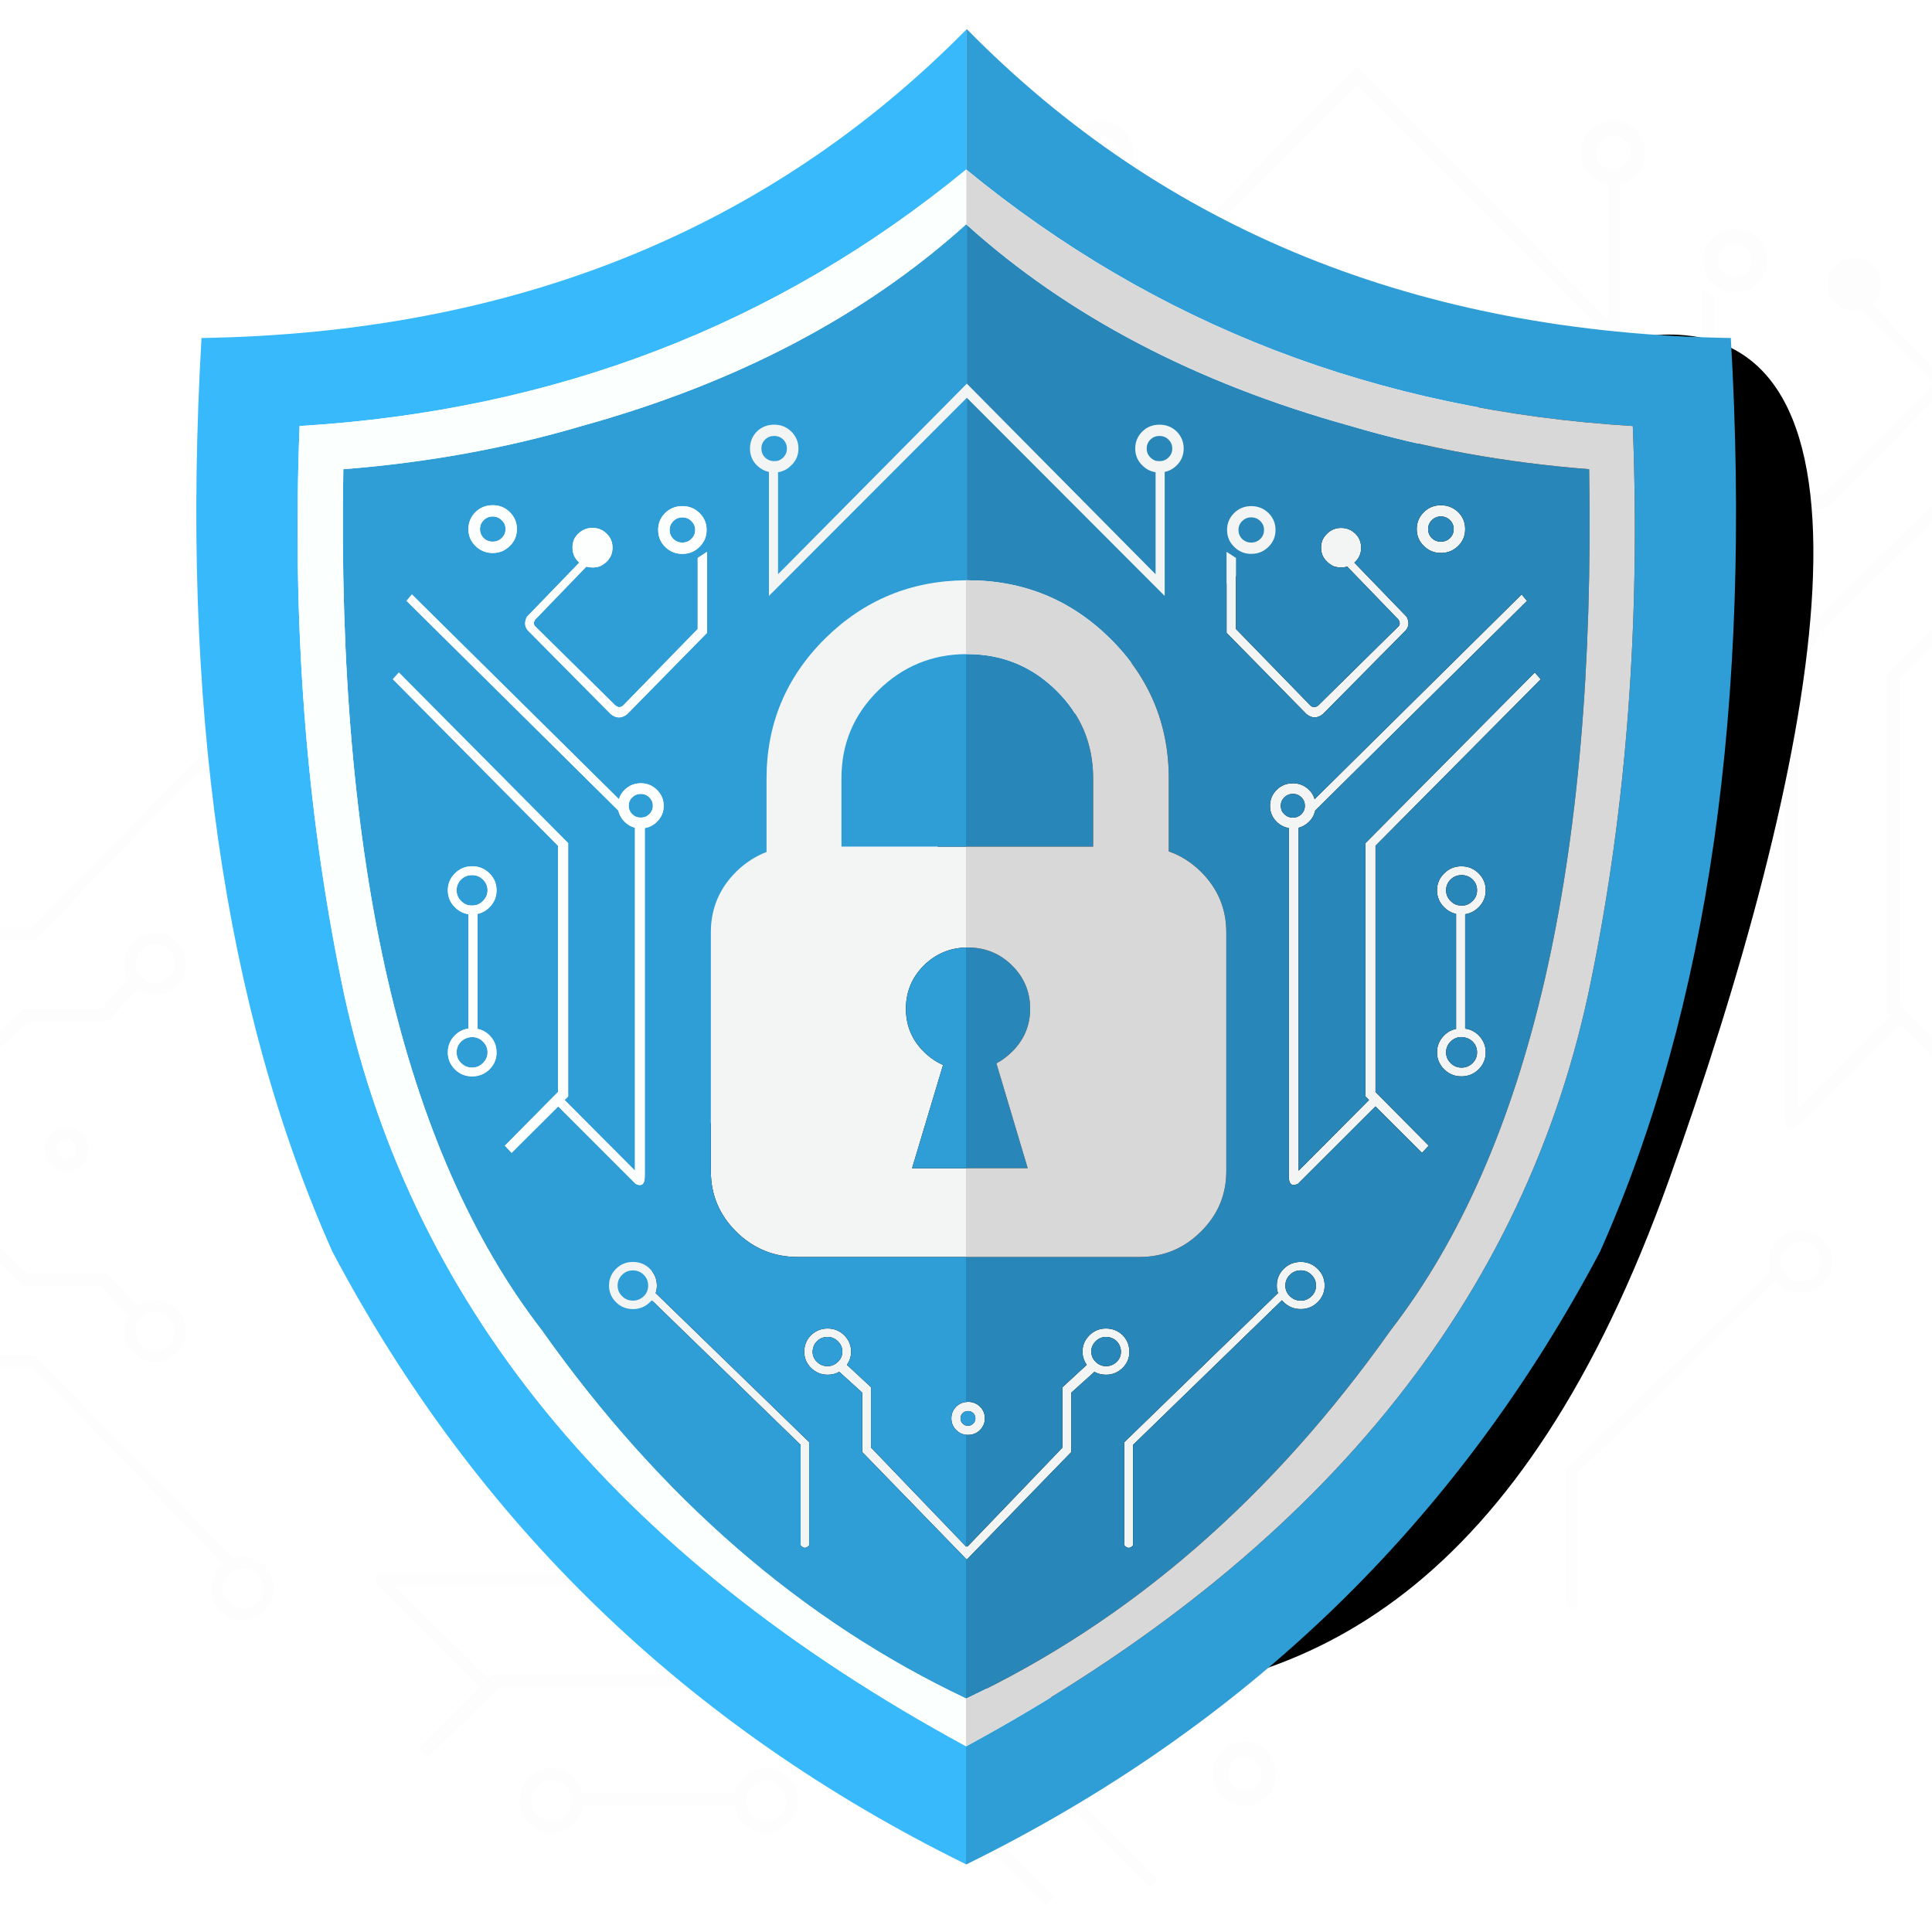 <svg width="289" height="285" viewBox="0 0 289 285" fill="none" xmlns="http://www.w3.org/2000/svg">
<path d="M205.652 212.697C205.004 212.068 204.22 211.753 203.299 211.753H203.274C203.129 211.753 202.997 211.766 202.877 211.791C202.144 211.849 201.496 212.151 200.934 212.697C200.295 213.334 199.975 214.11 199.975 215.025C199.975 215.931 200.295 216.703 200.934 217.34C201.496 217.894 202.144 218.209 202.877 218.284C202.997 218.293 203.129 218.297 203.274 218.297H203.299C204.22 218.297 205.004 217.978 205.652 217.34C206.3 216.703 206.624 215.931 206.624 215.025C206.624 214.11 206.3 213.334 205.652 212.697ZM202.877 213.641C202.997 213.599 203.129 213.578 203.274 213.578C203.683 213.578 204.028 213.716 204.31 213.993C204.599 214.278 204.744 214.622 204.744 215.025C204.744 215.428 204.599 215.767 204.31 216.044C204.028 216.338 203.683 216.485 203.274 216.485C203.129 216.485 202.997 216.472 202.877 216.447C202.63 216.371 202.409 216.237 202.213 216.044C201.931 215.767 201.791 215.428 201.791 215.025C201.791 214.622 201.931 214.278 202.213 213.993C202.409 213.808 202.63 213.691 202.877 213.641ZM175.411 197.218C174.133 197.218 173.029 197.658 172.1 198.539C171.358 199.294 170.927 200.167 170.808 201.157C170.774 201.367 170.757 201.581 170.757 201.799C170.757 203.049 171.204 204.123 172.1 205.02C173.029 205.926 174.133 206.379 175.411 206.379C176.255 206.379 177.022 206.186 177.713 205.801L182.265 209.916V221.682L202.877 242.862L203.044 243L223.797 221.682V209.916L228.374 205.801C229.056 206.186 229.824 206.379 230.676 206.379C231.955 206.379 233.059 205.926 233.988 205.02C234.883 204.123 235.33 203.049 235.33 201.799C235.33 201.581 235.309 201.367 235.267 201.157C235.147 200.167 234.721 199.294 233.988 198.539C233.059 197.658 231.955 197.218 230.676 197.218C229.389 197.218 228.298 197.658 227.403 198.539C226.473 199.454 226.009 200.54 226.009 201.799C226.009 202.369 226.111 202.91 226.316 203.422C226.444 203.766 226.623 204.097 226.853 204.416L222.045 208.846V220.801L203.184 240.408H202.877L184.017 220.801V208.846L179.235 204.416C179.448 204.097 179.627 203.766 179.772 203.422C179.968 202.91 180.066 202.369 180.066 201.799C180.066 200.54 179.605 199.454 178.685 198.539C177.773 197.658 176.681 197.218 175.411 197.218ZM172.419 201.799C172.419 201.581 172.453 201.367 172.521 201.157C172.607 200.637 172.862 200.163 173.289 199.735C173.868 199.173 174.563 198.892 175.373 198.892C176.174 198.892 176.86 199.173 177.432 199.735C177.866 200.163 178.143 200.637 178.263 201.157C178.305 201.367 178.327 201.581 178.327 201.799C178.327 202.596 178.028 203.271 177.432 203.825C176.86 204.395 176.174 204.681 175.373 204.681C174.563 204.681 173.868 204.395 173.289 203.825C172.709 203.271 172.419 202.596 172.419 201.799ZM227.761 201.799C227.761 201.581 227.778 201.367 227.812 201.157C227.931 200.637 228.204 200.163 228.63 199.735C229.201 199.173 229.888 198.892 230.689 198.892C231.499 198.892 232.202 199.173 232.799 199.735C233.208 200.163 233.464 200.637 233.566 201.157C233.617 201.367 233.643 201.581 233.643 201.799C233.643 202.596 233.361 203.271 232.799 203.825C232.202 204.395 231.499 204.681 230.689 204.681C229.888 204.681 229.201 204.395 228.63 203.825C228.05 203.271 227.761 202.596 227.761 201.799ZM202.877 63.584V48.961C191.995 49.033 182.686 52.863 174.951 60.451C167.168 68.136 163.277 77.402 163.277 88.25V102.797C161.086 103.628 159.087 104.92 157.28 106.673C153.904 110.004 152.216 114.018 152.216 118.717V166.046C152.216 170.736 153.904 174.738 157.28 178.052C160.655 181.383 164.73 183.048 169.504 183.048H202.877V165.455H192.175L198.325 144.993C196.953 144.397 195.691 143.537 194.54 142.413C192.145 140.047 190.947 137.195 190.947 133.856C190.947 130.5 192.145 127.63 194.54 125.248C196.868 122.983 199.647 121.808 202.877 121.724V101.728H178.148V88.162C178.148 81.366 180.586 75.573 185.462 70.783C190.287 66.034 196.092 63.635 202.877 63.584ZM236.481 22.861C236.481 24.17 236.95 25.282 237.888 26.196C237.913 26.221 237.935 26.238 237.952 26.247C238.676 26.968 239.533 27.4 240.522 27.543V47.766L203.044 10L165.553 47.766V27.543C166.533 27.4 167.385 26.968 168.11 26.247C168.144 26.238 168.165 26.221 168.174 26.196C169.129 25.282 169.606 24.17 169.606 22.861C169.606 21.544 169.129 20.416 168.174 19.476C167.253 18.578 166.124 18.13 164.785 18.13C163.447 18.13 162.305 18.578 161.359 19.476C160.446 20.416 159.99 21.544 159.99 22.861C159.99 24.17 160.446 25.282 161.359 26.196C161.384 26.221 161.405 26.238 161.423 26.247C162.096 26.884 162.872 27.299 163.75 27.492V52.057L203.044 12.794L242.325 52.057V27.492C243.211 27.299 243.987 26.884 244.652 26.247C244.678 26.238 244.695 26.221 244.703 26.196C245.632 25.282 246.097 24.17 246.097 22.861C246.097 21.544 245.632 20.416 244.703 19.476C243.766 18.578 242.632 18.13 241.302 18.13C239.947 18.13 238.808 18.578 237.888 19.476C236.95 20.416 236.481 21.544 236.481 22.861ZM239.499 21.074C239.985 20.596 240.586 20.357 241.302 20.357C242.001 20.357 242.593 20.596 243.079 21.074C243.582 21.561 243.834 22.157 243.834 22.861C243.834 23.558 243.582 24.149 243.079 24.636C242.593 25.114 242.001 25.353 241.302 25.353C241.021 25.353 240.761 25.328 240.522 25.277C240.13 25.135 239.789 24.921 239.499 24.636C239.005 24.149 238.757 23.558 238.757 22.861C238.757 22.157 239.005 21.561 239.499 21.074ZM162.983 21.074C163.485 20.596 164.086 20.357 164.785 20.357C165.502 20.357 166.102 20.596 166.588 21.074C167.074 21.561 167.317 22.157 167.317 22.861C167.317 23.558 167.074 24.149 166.588 24.636C166.299 24.921 165.953 25.135 165.553 25.277C165.323 25.328 165.067 25.353 164.785 25.353C164.086 25.353 163.485 25.114 162.983 24.636C162.497 24.149 162.254 23.558 162.254 22.861C162.254 22.157 162.497 21.561 162.983 21.074ZM133.394 185.389C132.465 186.303 132 187.411 132 188.711C132 189.995 132.465 191.094 133.394 192.008C134.306 192.914 135.423 193.367 136.744 193.367C138.065 193.367 139.186 192.914 140.107 192.008C140.243 191.874 140.371 191.748 140.49 191.631L170.041 220.273V240.169C170.603 240.848 171.17 240.848 171.741 240.169V219.731L141.258 190.196C141.42 189.726 141.501 189.231 141.501 188.711C141.501 187.411 141.036 186.303 140.107 185.389C139.186 184.483 138.065 184.03 136.744 184.03C135.423 184.03 134.306 184.483 133.394 185.389ZM133.701 188.711C133.701 187.88 133.999 187.171 134.596 186.584C135.175 185.997 135.891 185.703 136.744 185.703C137.588 185.703 138.308 185.997 138.905 186.584C139.485 187.171 139.774 187.88 139.774 188.711C139.774 189.541 139.485 190.242 138.905 190.813C138.308 191.4 137.588 191.693 136.744 191.693C135.891 191.693 135.175 191.4 134.596 190.813C133.999 190.242 133.701 189.541 133.701 188.711ZM274.087 188.711C274.087 187.411 273.623 186.303 272.694 185.389C271.764 184.483 270.648 184.03 269.343 184.03C268.022 184.03 266.897 184.483 265.968 185.389C265.047 186.303 264.587 187.411 264.587 188.711C264.587 189.231 264.668 189.726 264.83 190.196L234.32 219.731V240.169C234.9 240.848 235.475 240.848 236.047 240.169V220.273L265.597 191.631C265.699 191.748 265.823 191.874 265.968 192.008C266.897 192.914 268.022 193.367 269.343 193.367C270.648 193.367 271.764 192.914 272.694 192.008C273.623 191.094 274.087 189.995 274.087 188.711ZM271.479 186.584C272.076 187.171 272.374 187.88 272.374 188.711C272.374 189.541 272.076 190.242 271.479 190.813C270.899 191.4 270.187 191.693 269.343 191.693C268.5 191.693 267.779 191.4 267.182 190.813C266.586 190.242 266.287 189.541 266.287 188.711C266.287 187.88 266.586 187.171 267.182 186.584C267.779 185.997 268.5 185.703 269.343 185.703C270.187 185.703 270.899 185.997 271.479 186.584ZM297.833 113.758C298.515 114.438 299.299 114.874 300.185 115.067V137.857C299.299 138.025 298.515 138.445 297.833 139.116C296.878 140.055 296.4 141.184 296.4 142.501C296.4 143.541 296.699 144.456 297.295 145.244C297.347 145.354 297.411 145.446 297.487 145.521C297.598 145.639 297.713 145.756 297.833 145.874C298.77 146.797 299.904 147.258 301.234 147.258C302.581 147.258 303.723 146.797 304.661 145.874C305.598 144.934 306.067 143.81 306.067 142.501C306.067 141.184 305.598 140.055 304.661 139.116C303.893 138.361 303.003 137.92 301.988 137.794V115.13C303.003 114.971 303.893 114.513 304.661 113.758C305.598 112.835 306.067 111.711 306.067 110.386C306.067 109.069 305.598 107.949 304.661 107.026C303.723 106.094 302.581 105.629 301.234 105.629C299.904 105.629 298.77 106.094 297.833 107.026C296.878 107.949 296.4 109.069 296.4 110.386C296.4 111.711 296.878 112.835 297.833 113.758ZM300.185 113.23C299.793 113.079 299.435 112.84 299.111 112.512C298.506 111.925 298.203 111.216 298.203 110.386C298.203 109.555 298.506 108.838 299.111 108.234C299.708 107.663 300.428 107.378 301.272 107.378C302.125 107.378 302.854 107.663 303.459 108.234C304.055 108.838 304.354 109.555 304.354 110.386C304.354 111.216 304.055 111.925 303.459 112.512C303.024 112.94 302.534 113.221 301.988 113.356C301.767 113.389 301.528 113.406 301.272 113.406C300.88 113.406 300.518 113.347 300.185 113.23ZM301.272 139.468C301.528 139.468 301.767 139.502 301.988 139.569C302.534 139.686 303.024 139.946 303.459 140.349C304.055 140.945 304.354 141.662 304.354 142.501C304.354 143.332 304.055 144.041 303.459 144.628C302.854 145.223 302.125 145.521 301.272 145.521C300.428 145.521 299.708 145.223 299.111 144.628C298.506 144.041 298.203 143.332 298.203 142.501C298.203 141.662 298.506 140.945 299.111 140.349C299.708 139.762 300.428 139.468 301.272 139.468ZM300.607 35.458C299.653 34.544 298.506 34.087 297.168 34.087C295.838 34.087 294.708 34.544 293.779 35.458C292.841 36.381 292.373 37.501 292.373 38.818C292.373 40.144 292.841 41.255 293.779 42.153C294.708 43.084 295.838 43.55 297.168 43.55C298.506 43.55 299.653 43.084 300.607 42.153C301.528 41.255 301.988 40.144 301.988 38.818C301.988 37.501 301.528 36.381 300.607 35.458ZM297.168 36.314C297.884 36.314 298.485 36.562 298.971 37.056C299.465 37.535 299.712 38.122 299.712 38.818C299.712 39.515 299.465 40.106 298.971 40.593C298.485 41.071 297.884 41.31 297.168 41.31C296.46 41.31 295.859 41.071 295.365 40.593C294.879 40.106 294.636 39.515 294.636 38.818C294.636 38.122 294.879 37.535 295.365 37.056C295.859 36.562 296.46 36.314 297.168 36.314ZM314.276 53.039L313.202 51.768L272.093 92.34C271.914 91.635 271.547 91.018 270.993 90.49C270.106 89.617 269.037 89.181 267.783 89.181C266.513 89.181 265.435 89.617 264.548 90.49C263.679 91.362 263.244 92.415 263.244 93.648C263.244 94.127 263.308 94.584 263.436 95.02C263.649 95.691 264.02 96.287 264.548 96.807C265.247 97.487 266.053 97.902 266.965 98.053V166.953C266.948 168.605 267.549 169.142 268.768 168.563L284.176 153.21L293.421 162.41L294.751 160.988L284.189 150.354V101.564L317 68.568L315.811 67.234L282.194 101.035V151.235L282.898 151.939L268.921 165.946V98.003C269.689 97.801 270.379 97.403 270.993 96.807C271.521 96.287 271.888 95.691 272.093 95.02C272.135 94.869 272.178 94.722 272.22 94.58L314.276 53.039ZM270.162 93.648C270.162 93.925 270.119 94.177 270.034 94.403C270.025 94.487 269.987 94.576 269.919 94.668C269.876 94.785 269.808 94.903 269.714 95.02C269.655 95.104 269.578 95.201 269.484 95.31C269.007 95.763 268.44 95.989 267.783 95.989C267.11 95.989 266.547 95.763 266.096 95.31C265.985 95.201 265.891 95.104 265.814 95.02C265.524 94.626 265.38 94.169 265.38 93.648C265.38 92.986 265.618 92.428 266.096 91.975C266.547 91.513 267.11 91.283 267.783 91.283C268.44 91.283 269.007 91.513 269.484 91.975C269.936 92.428 270.162 92.986 270.162 93.648ZM256.48 44.532L254.613 43.324V59.369L270.456 75.451C271.547 76.358 272.651 76.358 273.768 75.451L290.173 58.903C290.838 58.165 290.911 57.267 290.391 56.21L279.982 45.463C280.067 45.387 280.136 45.324 280.187 45.274C280.954 44.519 281.338 43.596 281.338 42.505C281.338 42.011 281.257 41.545 281.095 41.109C281.06 41.008 281.022 40.911 280.979 40.819C280.783 40.416 280.519 40.051 280.187 39.724C279.402 38.961 278.456 38.579 277.348 38.579C276.257 38.579 275.328 38.961 274.56 39.724C274.228 40.051 273.951 40.416 273.729 40.819C273.491 41.331 273.371 41.893 273.371 42.505C273.371 43.596 273.768 44.519 274.56 45.274C274.953 45.652 275.379 45.949 275.839 46.167C276.308 46.335 276.811 46.419 277.348 46.419C277.783 46.419 278.188 46.361 278.563 46.243L288.767 56.776C289.048 57.229 289.069 57.64 288.831 58.009L272.847 73.727C272.267 74.214 271.726 74.214 271.223 73.727L256.48 58.614V44.532ZM259.51 34.263C258.181 34.263 257.051 34.72 256.122 35.634C255.184 36.557 254.715 37.673 254.715 38.982C254.715 40.299 255.184 41.415 256.122 42.329C257.051 43.261 258.181 43.726 259.51 43.726C260.849 43.726 261.991 43.261 262.937 42.329C263.866 41.415 264.331 40.299 264.331 38.982C264.331 37.673 263.866 36.557 262.937 35.634C261.991 34.72 260.849 34.263 259.51 34.263ZM257.707 37.233C258.21 36.738 258.811 36.49 259.51 36.49C260.226 36.49 260.827 36.738 261.313 37.233C261.808 37.711 262.055 38.294 262.055 38.982C262.055 39.687 261.808 40.282 261.313 40.769C260.827 41.247 260.226 41.486 259.51 41.486C258.811 41.486 258.21 41.247 257.707 40.769C257.222 40.282 256.979 39.687 256.979 38.982C256.979 38.294 257.222 37.711 257.707 37.233Z" fill="#F2F5F4" fill-opacity="0.2"/>
<path d="M12.303 174.254C12.932 173.61 13.247 172.83 13.247 171.914L13.247 171.889C13.247 171.744 13.235 171.613 13.209 171.494C13.151 170.765 12.848 170.121 12.303 169.561C11.666 168.925 10.89 168.607 9.975 168.607C9.069 168.607 8.297 168.925 7.66 169.561C7.106 170.121 6.791 170.765 6.716 171.494C6.707 171.613 6.703 171.744 6.703 171.889L6.703 171.914C6.703 172.83 7.022 173.61 7.66 174.254C8.297 174.898 9.069 175.221 9.975 175.221C10.89 175.221 11.666 174.898 12.303 174.254ZM11.359 171.494C11.401 171.613 11.422 171.744 11.422 171.889C11.422 172.296 11.284 172.639 11.007 172.919C10.722 173.207 10.378 173.351 9.975 173.351C9.572 173.351 9.233 173.207 8.956 172.919C8.662 172.639 8.515 172.296 8.515 171.889C8.515 171.744 8.528 171.613 8.553 171.494C8.629 171.248 8.763 171.028 8.956 170.833C9.233 170.553 9.572 170.413 9.975 170.413C10.378 170.413 10.722 170.553 11.007 170.833C11.192 171.028 11.309 171.248 11.359 171.494ZM27.782 144.177C27.782 142.905 27.342 141.807 26.461 140.883C25.706 140.145 24.833 139.717 23.843 139.598C23.633 139.564 23.419 139.547 23.201 139.547C21.951 139.547 20.877 139.993 19.98 140.883C19.074 141.807 18.621 142.905 18.621 144.177C18.621 145.016 18.814 145.779 19.2 146.466L15.084 150.993L3.318 150.993L-17.862 171.494L-18 171.66L3.318 192.301L15.084 192.301L19.2 196.853C18.814 197.532 18.621 198.295 18.621 199.143C18.621 200.414 19.074 201.512 19.98 202.437C20.877 203.327 21.951 203.772 23.201 203.772C23.419 203.772 23.633 203.751 23.843 203.708C24.833 203.59 25.706 203.166 26.461 202.437C27.342 201.512 27.782 200.414 27.782 199.143C27.782 197.862 27.342 196.777 26.461 195.887C25.546 194.963 24.46 194.501 23.201 194.501C22.631 194.501 22.09 194.602 21.578 194.806C21.234 194.933 20.903 195.111 20.584 195.34L16.154 190.558L4.199 190.558L-15.408 171.8L-15.408 171.494L4.199 152.736L16.154 152.736L20.584 147.979C20.903 148.191 21.234 148.369 21.578 148.513C22.09 148.708 22.631 148.806 23.201 148.806C24.46 148.806 25.546 148.348 26.461 147.432C27.342 146.525 27.782 145.44 27.782 144.177ZM23.201 141.201C23.419 141.201 23.633 141.235 23.843 141.302C24.363 141.387 24.837 141.642 25.265 142.066C25.827 142.642 26.108 143.333 26.108 144.139C26.108 144.935 25.827 145.618 25.265 146.186C24.837 146.618 24.363 146.894 23.843 147.013C23.633 147.055 23.419 147.076 23.201 147.076C22.404 147.076 21.729 146.78 21.175 146.186C20.605 145.618 20.32 144.935 20.32 144.139C20.32 143.333 20.605 142.642 21.175 142.066C21.729 141.489 22.404 141.201 23.201 141.201ZM23.201 196.243C23.419 196.243 23.633 196.26 23.843 196.294C24.363 196.413 24.837 196.684 25.265 197.108C25.827 197.676 26.108 198.358 26.108 199.155C26.108 199.961 25.827 200.66 25.265 201.254C24.837 201.661 24.363 201.915 23.843 202.017C23.633 202.068 23.419 202.093 23.201 202.093C22.404 202.093 21.729 201.813 21.175 201.254C20.605 200.66 20.32 199.961 20.32 199.155C20.32 198.358 20.605 197.676 21.175 197.108C21.729 196.531 22.404 196.243 23.201 196.243ZM161.416 171.494L176.039 171.494C175.967 160.671 172.137 151.412 164.549 143.719C156.864 135.978 147.598 132.108 136.75 132.108L122.203 132.108C121.372 129.929 120.08 127.94 118.327 126.143C114.996 122.785 110.982 121.107 106.283 121.107L58.954 121.107C54.264 121.107 50.262 122.785 46.948 126.143C43.617 129.5 41.952 133.553 41.952 138.301L41.952 171.494L59.545 171.494L59.545 160.85L80.007 166.967C80.603 165.602 81.463 164.347 82.587 163.202C84.953 160.82 87.805 159.629 91.144 159.629C94.5 159.629 97.37 160.82 99.752 163.202C102.017 165.517 103.192 168.281 103.276 171.494L123.272 171.494L123.272 146.898L136.838 146.898C143.634 146.898 149.427 149.323 154.217 154.173C158.966 158.972 161.365 164.745 161.416 171.494ZM202.139 204.917C200.83 204.917 199.718 205.383 198.804 206.315C198.779 206.341 198.762 206.362 198.754 206.379C198.032 207.1 197.6 207.952 197.457 208.935L177.234 208.935L215 171.66L177.234 134.371L197.457 134.371C197.6 135.346 198.032 136.194 198.754 136.915C198.762 136.949 198.779 136.97 198.804 136.978C199.718 137.928 200.83 138.403 202.139 138.403C203.456 138.403 204.584 137.928 205.524 136.978C206.422 136.063 206.87 134.939 206.87 133.608C206.87 132.277 206.422 131.141 205.524 130.2C204.584 129.293 203.456 128.839 202.139 128.839C200.83 128.839 199.718 129.293 198.804 130.2C198.779 130.225 198.762 130.247 198.754 130.263C198.116 130.933 197.701 131.705 197.508 132.578L172.943 132.578L212.206 171.66L172.943 210.729L197.508 210.729C197.701 211.61 198.116 212.382 198.754 213.043C198.762 213.069 198.779 213.086 198.804 213.094C199.718 214.018 200.83 214.48 202.139 214.48C203.456 214.48 204.584 214.018 205.524 213.094C206.422 212.161 206.87 211.034 206.87 209.711C206.87 208.363 206.422 207.231 205.524 206.315C204.584 205.383 203.456 204.917 202.139 204.917ZM203.926 207.918C204.404 208.401 204.643 208.999 204.643 209.711C204.643 210.406 204.404 210.996 203.926 211.479C203.439 211.979 202.843 212.229 202.139 212.229C201.442 212.229 200.851 211.979 200.364 211.479C199.886 210.996 199.647 210.406 199.647 209.711C199.647 209.431 199.672 209.173 199.723 208.935C199.865 208.545 200.079 208.206 200.364 207.918C200.851 207.426 201.442 207.18 202.139 207.18C202.843 207.18 203.439 207.426 203.926 207.918ZM203.926 131.815C204.404 132.315 204.643 132.913 204.643 133.608C204.643 134.32 204.404 134.918 203.926 135.401C203.439 135.885 202.843 136.126 202.139 136.126C201.442 136.126 200.851 135.885 200.364 135.401C200.079 135.113 199.865 134.77 199.723 134.371C199.672 134.142 199.647 133.888 199.647 133.608C199.647 132.913 199.886 132.315 200.364 131.815C200.851 131.332 201.442 131.09 202.139 131.09C202.843 131.09 203.439 131.332 203.926 131.815ZM39.611 102.386C38.697 101.462 37.59 101 36.289 101C35.005 101 33.906 101.462 32.992 102.386C32.086 103.293 31.633 104.404 31.633 105.718C31.633 107.032 32.086 108.147 32.992 109.063C33.126 109.199 33.252 109.326 33.37 109.445L4.727 138.835L-15.168 138.835C-15.848 139.395 -15.848 139.959 -15.168 140.527L5.269 140.527L34.804 110.208C35.274 110.369 35.769 110.449 36.289 110.449C37.59 110.449 38.697 109.987 39.611 109.063C40.517 108.147 40.971 107.032 40.971 105.718C40.971 104.404 40.517 103.293 39.611 102.386ZM36.289 102.691C37.12 102.691 37.829 102.988 38.416 103.582C39.003 104.158 39.297 104.87 39.297 105.718C39.297 106.558 39.003 107.274 38.416 107.868C37.829 108.444 37.12 108.732 36.289 108.732C35.459 108.732 34.758 108.444 34.188 107.868C33.6 107.274 33.307 106.558 33.307 105.718C33.307 104.87 33.6 104.158 34.188 103.582C34.758 102.988 35.459 102.691 36.289 102.691ZM36.289 242.319C37.59 242.319 38.697 241.857 39.611 240.933C40.517 240.009 40.971 238.898 40.971 237.601C40.971 236.287 40.517 235.168 39.611 234.244C38.697 233.328 37.59 232.87 36.289 232.87C35.769 232.87 35.274 232.951 34.804 233.112L5.269 202.767L-15.168 202.767C-15.848 203.344 -15.848 203.916 -15.168 204.484L4.727 204.484L33.37 233.875C33.252 233.977 33.126 234.099 32.992 234.244C32.086 235.168 31.633 236.287 31.633 237.601C31.633 238.898 32.086 240.009 32.992 240.933C33.906 241.857 35.005 242.319 36.289 242.319ZM38.416 239.725C37.829 240.318 37.12 240.615 36.289 240.615C35.459 240.615 34.758 240.318 34.188 239.725C33.6 239.148 33.307 238.44 33.307 237.601C33.307 236.762 33.6 236.045 34.188 235.452C34.758 234.858 35.459 234.562 36.289 234.562C37.12 234.562 37.829 234.858 38.416 235.452C39.003 236.045 39.297 236.762 39.297 237.601C39.297 238.44 39.003 239.148 38.416 239.725ZM111.242 265.936C110.562 266.614 110.126 267.394 109.933 268.276L87.143 268.276C86.975 267.394 86.555 266.614 85.884 265.936C84.945 264.987 83.816 264.512 82.499 264.512C81.459 264.512 80.544 264.808 79.755 265.402C79.647 265.453 79.554 265.516 79.479 265.593C79.361 265.703 79.244 265.817 79.126 265.936C78.204 266.869 77.742 267.996 77.742 269.319C77.742 270.659 78.204 271.795 79.126 272.727C80.066 273.66 81.19 274.126 82.499 274.126C83.816 274.126 84.945 273.66 85.884 272.727C86.639 271.964 87.08 271.078 87.206 270.069L109.87 270.069C110.029 271.078 110.487 271.964 111.242 272.727C112.165 273.66 113.289 274.126 114.614 274.126C115.931 274.126 117.051 273.66 117.974 272.727C118.906 271.795 119.371 270.659 119.371 269.319C119.371 267.996 118.906 266.869 117.974 265.936C117.051 264.987 115.931 264.512 114.614 264.512C113.289 264.512 112.165 264.987 111.242 265.936ZM111.77 268.276C111.921 267.886 112.16 267.53 112.488 267.208C113.075 266.606 113.784 266.305 114.614 266.305C115.445 266.305 116.162 266.606 116.766 267.208C117.337 267.801 117.622 268.518 117.622 269.357C117.622 270.205 117.337 270.93 116.766 271.532C116.162 272.125 115.445 272.422 114.614 272.422C113.784 272.422 113.075 272.125 112.488 271.532C112.06 271.1 111.779 270.612 111.644 270.069C111.611 269.849 111.594 269.612 111.594 269.357C111.594 268.967 111.653 268.607 111.77 268.276ZM85.532 269.357C85.532 269.612 85.498 269.849 85.431 270.069C85.314 270.612 85.054 271.1 84.651 271.532C84.055 272.125 83.338 272.422 82.499 272.422C81.668 272.422 80.96 272.125 80.372 271.532C79.776 270.93 79.479 270.205 79.479 269.357C79.479 268.518 79.776 267.801 80.372 267.208C80.96 266.606 81.668 266.305 82.499 266.305C83.338 266.305 84.055 266.606 84.651 267.208C85.238 267.801 85.532 268.518 85.532 269.357ZM189.542 268.696C190.456 267.746 190.913 266.606 190.913 265.275C190.913 263.952 190.456 262.829 189.542 261.905C188.619 260.972 187.499 260.506 186.182 260.506C184.856 260.506 183.745 260.972 182.847 261.905C181.916 262.829 181.45 263.952 181.45 265.275C181.45 266.606 181.916 267.746 182.847 268.696C183.745 269.612 184.856 270.069 186.182 270.069C187.499 270.069 188.619 269.612 189.542 268.696ZM188.686 265.275C188.686 265.987 188.439 266.585 187.944 267.068C187.465 267.56 186.878 267.806 186.182 267.806C185.485 267.806 184.894 267.56 184.407 267.068C183.929 266.585 183.69 265.987 183.69 265.275C183.69 264.571 183.929 263.973 184.407 263.482C184.894 262.998 185.485 262.757 186.182 262.757C186.878 262.757 187.465 262.998 187.944 263.482C188.439 263.973 188.686 264.571 188.686 265.275ZM171.961 282.291L173.232 281.223L132.66 240.335C133.365 240.157 133.982 239.793 134.51 239.242C135.383 238.36 135.819 237.296 135.819 236.049C135.819 234.786 135.383 233.714 134.51 232.832C133.638 231.967 132.585 231.535 131.352 231.535C130.873 231.535 130.416 231.598 129.98 231.725C129.309 231.937 128.713 232.306 128.193 232.832C127.513 233.527 127.098 234.328 126.947 235.236L58.047 235.236C56.395 235.219 55.858 235.816 56.437 237.029L71.79 252.354L62.59 261.549L64.013 262.871L74.646 252.366L123.436 252.366L156.432 285L157.766 283.817L123.965 250.382L73.765 250.382L73.061 251.082L59.054 237.181L126.997 237.181C127.199 237.944 127.597 238.631 128.193 239.242C128.713 239.767 129.309 240.132 129.98 240.335C130.131 240.378 130.278 240.42 130.42 240.463L171.961 282.291ZM131.352 238.415C131.075 238.415 130.823 238.373 130.596 238.288C130.513 238.279 130.424 238.241 130.332 238.173C130.215 238.131 130.097 238.063 129.98 237.97C129.896 237.911 129.799 237.834 129.69 237.741C129.237 237.266 129.011 236.702 129.011 236.049C129.011 235.38 129.237 234.82 129.69 234.371C129.799 234.261 129.896 234.167 129.98 234.091C130.374 233.803 130.831 233.659 131.352 233.659C132.014 233.659 132.572 233.896 133.025 234.371C133.487 234.82 133.717 235.38 133.717 236.049C133.717 236.702 133.487 237.266 133.025 237.741C132.572 238.19 132.014 238.415 131.352 238.415ZM180.468 224.807L181.677 222.95L165.631 222.95L149.549 238.708C148.643 239.793 148.643 240.891 149.549 242.001L166.097 258.318C166.835 258.98 167.733 259.052 168.79 258.534L179.537 248.182C179.613 248.267 179.676 248.335 179.726 248.386C180.481 249.149 181.404 249.53 182.495 249.53C182.989 249.53 183.455 249.45 183.891 249.289C183.992 249.255 184.089 249.217 184.181 249.174C184.584 248.979 184.948 248.716 185.276 248.386C186.039 247.606 186.421 246.665 186.421 245.562C186.421 244.477 186.039 243.553 185.276 242.79C184.948 242.459 184.584 242.184 184.181 241.963C183.669 241.726 183.107 241.607 182.495 241.607C181.404 241.607 180.481 242.001 179.726 242.79C179.348 243.18 179.051 243.604 178.832 244.062C178.665 244.528 178.581 245.028 178.581 245.562C178.581 245.995 178.639 246.397 178.757 246.771L168.224 256.919C167.771 257.199 167.36 257.22 166.991 256.983L151.273 241.086C150.786 240.509 150.786 239.971 151.273 239.471L166.386 224.807L180.468 224.807ZM190.737 227.821C190.737 226.498 190.28 225.375 189.366 224.451C188.443 223.518 187.327 223.052 186.018 223.052C184.701 223.052 183.585 223.518 182.671 224.451C181.739 225.375 181.274 226.498 181.274 227.821C181.274 229.152 181.739 230.288 182.671 231.229C183.585 232.154 184.701 232.616 186.018 232.616C187.327 232.616 188.443 232.154 189.366 231.229C190.28 230.288 190.737 229.152 190.737 227.821ZM187.767 226.028C188.262 226.528 188.51 227.126 188.51 227.821C188.51 228.533 188.262 229.131 187.767 229.614C187.289 230.106 186.706 230.352 186.018 230.352C185.313 230.352 184.718 230.106 184.231 229.614C183.753 229.131 183.514 228.533 183.514 227.821C183.514 227.126 183.753 226.528 184.231 226.028C184.718 225.545 185.313 225.303 186.018 225.303C186.706 225.303 187.289 225.545 187.767 226.028Z" fill="#F2F5F4" fill-opacity="0.2"/>
<g filter="url(#filter0_f_13_15)">
<path d="M249.637 176.537C227.797 237.5 196.071 254.011 161.007 254.011C125.943 254.011 97.519 225.58 97.519 190.508C97.519 155.437 214.573 50.04 249.637 50.04C284.701 50.04 271.477 115.575 249.637 176.537Z" fill="black"/>
</g>
<path d="M146.59 210.406C146.102 209.931 145.511 209.694 144.818 209.694H144.799C144.689 209.694 144.59 209.703 144.5 209.722C143.948 209.766 143.46 209.994 143.036 210.406C142.554 210.887 142.313 211.473 142.313 212.164C142.313 212.848 142.554 213.43 143.036 213.912C143.46 214.33 143.948 214.567 144.5 214.624C144.59 214.63 144.689 214.634 144.799 214.634H144.818C145.511 214.634 146.102 214.393 146.59 213.912C147.079 213.43 147.323 212.848 147.323 212.164C147.323 211.473 147.079 210.887 146.59 210.406ZM144.5 211.119C144.59 211.087 144.689 211.071 144.799 211.071C145.107 211.071 145.367 211.176 145.579 211.385C145.797 211.6 145.906 211.86 145.906 212.164C145.906 212.468 145.797 212.724 145.579 212.933C145.367 213.155 145.107 213.266 144.799 213.266C144.689 213.266 144.59 213.256 144.5 213.237C144.314 213.18 144.147 213.079 143.999 212.933C143.787 212.724 143.681 212.468 143.681 212.164C143.681 211.86 143.787 211.6 143.999 211.385C144.147 211.245 144.314 211.157 144.5 211.119ZM123.808 198.721C122.844 198.721 122.013 199.054 121.313 199.719C120.754 200.289 120.43 200.947 120.34 201.695C120.314 201.853 120.301 202.014 120.301 202.179C120.301 203.123 120.638 203.933 121.313 204.611C122.013 205.295 122.844 205.637 123.808 205.637C124.443 205.637 125.021 205.491 125.542 205.2L128.971 208.307V217.189L144.5 233.178L144.625 233.282L160.26 217.189V208.307L163.709 205.2C164.223 205.491 164.801 205.637 165.443 205.637C166.406 205.637 167.238 205.295 167.938 204.611C168.612 203.933 168.949 203.123 168.949 202.179C168.949 202.014 168.933 201.853 168.901 201.695C168.811 200.947 168.49 200.289 167.938 199.719C167.238 199.054 166.406 198.721 165.443 198.721C164.473 198.721 163.651 199.054 162.977 199.719C162.277 200.409 161.927 201.229 161.927 202.179C161.927 202.61 162.004 203.018 162.158 203.405C162.254 203.664 162.389 203.914 162.562 204.155L158.94 207.499V216.524L144.731 231.325H144.5L130.291 216.524V207.499L126.688 204.155C126.849 203.914 126.983 203.664 127.093 203.405C127.24 203.018 127.314 202.61 127.314 202.179C127.314 201.229 126.967 200.409 126.274 199.719C125.587 199.054 124.765 198.721 123.808 198.721ZM121.553 202.179C121.553 202.014 121.579 201.853 121.63 201.695C121.695 201.302 121.887 200.944 122.208 200.621C122.645 200.197 123.169 199.985 123.779 199.985C124.382 199.985 124.899 200.197 125.33 200.621C125.657 200.944 125.866 201.302 125.956 201.695C125.988 201.853 126.004 202.014 126.004 202.179C126.004 202.781 125.779 203.291 125.33 203.709C124.899 204.139 124.382 204.355 123.779 204.355C123.169 204.355 122.645 204.139 122.208 203.709C121.772 203.291 121.553 202.781 121.553 202.179ZM163.246 202.179C163.246 202.014 163.259 201.853 163.285 201.695C163.375 201.302 163.58 200.944 163.902 200.621C164.332 200.197 164.849 199.985 165.452 199.985C166.063 199.985 166.592 200.197 167.042 200.621C167.35 200.944 167.543 201.302 167.62 201.695C167.659 201.853 167.678 202.014 167.678 202.179C167.678 202.781 167.466 203.291 167.042 203.709C166.592 204.139 166.063 204.355 165.452 204.355C164.849 204.355 164.332 204.139 163.902 203.709C163.465 203.291 163.246 202.781 163.246 202.179ZM144.5 97.841V86.802C136.301 86.856 129.288 89.747 123.461 95.475C117.597 101.276 114.666 108.272 114.666 116.461V127.443C113.015 128.07 111.509 129.045 110.148 130.369C107.604 132.883 106.333 135.913 106.333 139.46V175.19C106.333 178.73 107.604 181.751 110.148 184.253C112.691 186.767 115.761 188.024 119.357 188.024H144.5V174.743H136.437L141.071 159.296C140.037 158.846 139.086 158.197 138.219 157.349C136.414 155.563 135.512 153.409 135.512 150.889C135.512 148.355 136.414 146.189 138.219 144.391C139.972 142.681 142.066 141.794 144.5 141.731V126.635H125.869V116.394C125.869 111.264 127.706 106.891 131.379 103.275C135.014 99.69 139.388 97.879 144.5 97.841ZM169.816 67.099C169.816 68.087 170.17 68.926 170.876 69.616C170.895 69.635 170.911 69.648 170.924 69.654C171.47 70.199 172.116 70.525 172.861 70.632V85.899L144.625 57.389L116.38 85.899V70.632C117.119 70.525 117.761 70.199 118.307 69.654C118.333 69.648 118.349 69.635 118.355 69.616C119.074 68.926 119.434 68.087 119.434 67.099C119.434 66.104 119.074 65.252 118.355 64.543C117.662 63.865 116.811 63.526 115.802 63.526C114.794 63.526 113.933 63.865 113.221 64.543C112.533 65.252 112.19 66.104 112.19 67.099C112.19 68.087 112.533 68.926 113.221 69.616C113.24 69.635 113.256 69.648 113.269 69.654C113.776 70.135 114.361 70.449 115.022 70.594V89.138L144.625 59.498L174.219 89.138V70.594C174.887 70.449 175.471 70.135 175.972 69.654C175.991 69.648 176.004 69.635 176.011 69.616C176.711 68.926 177.061 68.087 177.061 67.099C177.061 66.104 176.711 65.252 176.011 64.543C175.304 63.865 174.45 63.526 173.448 63.526C172.427 63.526 171.57 63.865 170.876 64.543C170.17 65.252 169.816 66.104 169.816 67.099ZM172.09 65.749C172.456 65.388 172.909 65.208 173.448 65.208C173.975 65.208 174.421 65.388 174.787 65.749C175.166 66.117 175.356 66.567 175.356 67.099C175.356 67.624 175.166 68.071 174.787 68.438C174.421 68.799 173.975 68.98 173.448 68.98C173.236 68.98 173.04 68.96 172.861 68.922C172.565 68.815 172.308 68.653 172.09 68.438C171.717 68.071 171.531 67.624 171.531 67.099C171.531 66.567 171.717 66.117 172.09 65.749ZM114.444 65.749C114.823 65.388 115.276 65.208 115.802 65.208C116.342 65.208 116.795 65.388 117.161 65.749C117.527 66.117 117.71 66.567 117.71 67.099C117.71 67.624 117.527 68.071 117.161 68.438C116.942 68.653 116.682 68.815 116.38 68.922C116.207 68.96 116.014 68.98 115.802 68.98C115.276 68.98 114.823 68.799 114.444 68.438C114.078 68.071 113.895 67.624 113.895 67.099C113.895 66.567 114.078 66.117 114.444 65.749ZM92.153 189.791C91.452 190.481 91.102 191.317 91.102 192.299C91.102 193.268 91.452 194.098 92.153 194.788C92.84 195.472 93.681 195.814 94.676 195.814C95.672 195.814 96.516 195.472 97.21 194.788C97.313 194.687 97.409 194.592 97.499 194.503L119.762 216.125V231.145C120.185 231.658 120.613 231.658 121.043 231.145V215.717L98.077 193.42C98.199 193.065 98.26 192.692 98.26 192.299C98.26 191.317 97.91 190.481 97.21 189.791C96.516 189.107 95.672 188.765 94.676 188.765C93.681 188.765 92.84 189.107 92.153 189.791ZM92.384 192.299C92.384 191.672 92.608 191.137 93.058 190.694C93.495 190.25 94.034 190.029 94.676 190.029C95.312 190.029 95.855 190.25 96.304 190.694C96.741 191.137 96.96 191.672 96.96 192.299C96.96 192.926 96.741 193.455 96.304 193.886C95.855 194.329 95.312 194.551 94.676 194.551C94.034 194.551 93.495 194.329 93.058 193.886C92.608 193.455 92.384 192.926 92.384 192.299ZM198.148 192.299C198.148 191.317 197.798 190.481 197.098 189.791C196.398 189.107 195.557 188.765 194.574 188.765C193.579 188.765 192.731 189.107 192.031 189.791C191.337 190.481 190.99 191.317 190.99 192.299C190.99 192.692 191.051 193.065 191.173 193.42L168.188 215.717V231.145C168.625 231.658 169.059 231.658 169.489 231.145V216.125L191.751 194.503C191.829 194.592 191.922 194.687 192.031 194.788C192.731 195.472 193.579 195.814 194.574 195.814C195.557 195.814 196.398 195.472 197.098 194.788C197.798 194.098 198.148 193.268 198.148 192.299ZM196.183 190.694C196.632 191.137 196.857 191.672 196.857 192.299C196.857 192.926 196.632 193.455 196.183 193.886C195.746 194.329 195.21 194.551 194.574 194.551C193.938 194.551 193.396 194.329 192.946 193.886C192.496 193.455 192.272 192.926 192.272 192.299C192.272 191.672 192.496 191.137 192.946 190.694C193.396 190.25 193.938 190.029 194.574 190.029C195.21 190.029 195.746 190.25 196.183 190.694ZM216.037 135.717C216.551 136.23 217.142 136.559 217.81 136.705V153.91C217.142 154.036 216.551 154.353 216.037 154.86C215.318 155.569 214.958 156.421 214.958 157.415C214.958 158.2 215.183 158.891 215.633 159.486C215.671 159.568 215.719 159.638 215.777 159.695C215.861 159.784 215.947 159.872 216.037 159.961C216.744 160.658 217.598 161.006 218.6 161.006C219.614 161.006 220.475 160.658 221.181 159.961C221.888 159.252 222.241 158.403 222.241 157.415C222.241 156.421 221.888 155.569 221.181 154.86C220.603 154.29 219.932 153.957 219.168 153.862V136.753C219.932 136.632 220.603 136.287 221.181 135.717C221.888 135.02 222.241 134.172 222.241 133.171C222.241 132.177 221.888 131.331 221.181 130.635C220.475 129.932 219.614 129.58 218.6 129.58C217.598 129.58 216.744 129.932 216.037 130.635C215.318 131.331 214.958 132.177 214.958 133.171C214.958 134.172 215.318 135.02 216.037 135.717ZM217.81 135.318C217.514 135.204 217.245 135.024 217 134.777C216.544 134.333 216.316 133.798 216.316 133.171C216.316 132.544 216.544 132.003 217 131.547C217.45 131.116 217.993 130.901 218.628 130.901C219.271 130.901 219.82 131.116 220.276 131.547C220.725 132.003 220.95 132.544 220.95 133.171C220.95 133.798 220.725 134.333 220.276 134.777C219.948 135.1 219.579 135.312 219.168 135.413C219.001 135.438 218.821 135.451 218.628 135.451C218.333 135.451 218.06 135.407 217.81 135.318ZM218.628 155.126C218.821 155.126 219.001 155.151 219.168 155.202C219.579 155.29 219.948 155.487 220.276 155.791C220.725 156.24 220.95 156.782 220.95 157.415C220.95 158.042 220.725 158.577 220.276 159.021C219.82 159.47 219.271 159.695 218.628 159.695C217.993 159.695 217.45 159.47 217 159.021C216.544 158.577 216.316 158.042 216.316 157.415C216.316 156.782 216.544 156.24 217 155.791C217.45 155.347 217.993 155.126 218.628 155.126ZM218.128 76.608C217.408 75.918 216.544 75.573 215.536 75.573C214.534 75.573 213.683 75.918 212.983 76.608C212.277 77.305 211.924 78.15 211.924 79.144C211.924 80.145 212.277 80.984 212.983 81.662C213.683 82.365 214.534 82.716 215.536 82.716C216.544 82.716 217.408 82.365 218.128 81.662C218.821 80.984 219.168 80.145 219.168 79.144C219.168 78.15 218.821 77.305 218.128 76.608ZM215.536 77.254C216.076 77.254 216.528 77.441 216.894 77.814C217.267 78.175 217.453 78.619 217.453 79.144C217.453 79.67 217.267 80.117 216.894 80.484C216.528 80.845 216.076 81.025 215.536 81.025C215.003 81.025 214.55 80.845 214.178 80.484C213.812 80.117 213.629 79.67 213.629 79.144C213.629 78.619 213.812 78.175 214.178 77.814C214.55 77.441 215.003 77.254 215.536 77.254ZM228.426 89.879L227.616 88.92L196.645 119.548C196.51 119.016 196.234 118.551 195.817 118.152C195.149 117.493 194.343 117.164 193.399 117.164C192.442 117.164 191.629 117.493 190.962 118.152C190.306 118.81 189.979 119.605 189.979 120.536C189.979 120.897 190.027 121.242 190.123 121.572C190.284 122.078 190.563 122.528 190.962 122.921C191.488 123.434 192.095 123.747 192.782 123.861V175.874C192.769 177.121 193.222 177.527 194.141 177.09L205.749 165.5L212.714 172.444L213.715 171.371L205.758 163.343V126.512L230.477 101.603L229.582 100.596L204.256 126.113V164.008L204.785 164.54L194.256 175.114V123.823C194.834 123.671 195.354 123.37 195.817 122.921C196.215 122.528 196.491 122.078 196.645 121.572C196.677 121.458 196.709 121.347 196.742 121.239L228.426 89.879ZM195.191 120.536C195.191 120.745 195.158 120.935 195.094 121.106C195.088 121.169 195.059 121.236 195.008 121.306C194.975 121.394 194.924 121.483 194.853 121.572C194.808 121.635 194.751 121.708 194.68 121.79C194.32 122.132 193.893 122.303 193.399 122.303C192.891 122.303 192.468 122.132 192.127 121.79C192.044 121.708 191.973 121.635 191.915 121.572C191.697 121.274 191.588 120.929 191.588 120.536C191.588 120.036 191.768 119.615 192.127 119.273C192.468 118.924 192.891 118.75 193.399 118.75C193.893 118.75 194.32 118.924 194.68 119.273C195.02 119.615 195.191 120.036 195.191 120.536ZM184.883 83.457L183.476 82.546V94.658L195.412 106.799C196.234 107.483 197.066 107.483 197.907 106.799L210.267 94.306C210.768 93.749 210.822 93.072 210.431 92.273L202.589 84.16C202.653 84.103 202.705 84.056 202.743 84.018C203.321 83.448 203.61 82.751 203.61 81.928C203.61 81.554 203.549 81.203 203.427 80.874C203.401 80.797 203.373 80.725 203.34 80.655C203.193 80.351 202.994 80.076 202.743 79.829C202.152 79.252 201.439 78.964 200.605 78.964C199.782 78.964 199.082 79.252 198.504 79.829C198.254 80.076 198.045 80.351 197.878 80.655C197.698 81.041 197.609 81.466 197.609 81.928C197.609 82.751 197.907 83.448 198.504 84.018C198.8 84.303 199.121 84.528 199.468 84.692C199.821 84.819 200.2 84.882 200.605 84.882C200.932 84.882 201.237 84.838 201.52 84.749L209.207 92.701C209.419 93.043 209.435 93.353 209.255 93.632L197.214 105.498C196.777 105.865 196.369 105.865 195.99 105.498L184.883 94.088V83.457ZM187.166 75.706C186.164 75.706 185.313 76.051 184.613 76.741C183.907 77.438 183.554 78.28 183.554 79.268C183.554 80.262 183.907 81.105 184.613 81.795C185.313 82.498 186.164 82.85 187.166 82.85C188.174 82.85 189.035 82.498 189.748 81.795C190.448 81.105 190.798 80.262 190.798 79.268C190.798 78.28 190.448 77.438 189.748 76.741C189.035 76.051 188.174 75.706 187.166 75.706ZM185.808 77.948C186.187 77.574 186.639 77.387 187.166 77.387C187.705 77.387 188.158 77.574 188.524 77.948C188.897 78.308 189.083 78.749 189.083 79.268C189.083 79.8 188.897 80.25 188.524 80.617C188.158 80.978 187.705 81.159 187.166 81.159C186.639 81.159 186.187 80.978 185.808 80.617C185.442 80.25 185.259 79.8 185.259 79.268C185.259 78.749 185.442 78.308 185.808 77.948Z" fill="#F2F5F4"/>
<path d="M144.799 211.071C144.689 211.071 144.59 211.087 144.5 211.119C144.314 211.157 144.147 211.245 143.999 211.385C143.787 211.6 143.681 211.86 143.681 212.164C143.681 212.468 143.787 212.724 143.999 212.933C144.147 213.079 144.314 213.18 144.5 213.237C144.59 213.256 144.689 213.266 144.799 213.266C145.107 213.266 145.367 213.155 145.579 212.933C145.797 212.724 145.906 212.468 145.906 212.164C145.906 211.86 145.797 211.6 145.579 211.385C145.367 211.176 145.107 211.071 144.799 211.071ZM121.63 201.695C121.579 201.853 121.553 202.014 121.553 202.179C121.553 202.781 121.772 203.291 122.208 203.709C122.645 204.139 123.169 204.355 123.779 204.355C124.382 204.355 124.899 204.139 125.33 203.709C125.779 203.291 126.004 202.781 126.004 202.179C126.004 202.014 125.988 201.853 125.956 201.695C125.866 201.302 125.657 200.944 125.33 200.621C124.899 200.197 124.382 199.985 123.779 199.985C123.169 199.985 122.645 200.197 122.208 200.621C121.887 200.944 121.695 201.302 121.63 201.695ZM144.5 141.73C142.066 141.794 139.972 142.68 138.219 144.39C136.414 146.189 135.512 148.355 135.512 150.888C135.512 153.409 136.414 155.562 138.219 157.348C139.086 158.197 140.037 158.846 141.071 159.296L136.437 174.743H144.5V141.73ZM144.5 97.841C139.388 97.879 135.014 99.69 131.379 103.274C127.706 106.891 125.869 111.264 125.869 116.394V126.635H144.5V97.841ZM115.802 65.208C115.276 65.208 114.823 65.388 114.444 65.749C114.078 66.117 113.895 66.567 113.895 67.099C113.895 67.624 114.078 68.071 114.444 68.438C114.823 68.799 115.276 68.98 115.802 68.98C116.014 68.98 116.207 68.96 116.38 68.922C116.682 68.815 116.942 68.653 117.161 68.438C117.527 68.071 117.71 67.624 117.71 67.099C117.71 66.567 117.527 66.117 117.161 65.749C116.795 65.388 116.342 65.208 115.802 65.208ZM144.625 33.639C144.593 33.608 144.561 33.576 144.529 33.544C129.36 47.231 110.231 57.279 87.143 63.688C75.827 67.038 63.898 69.204 51.355 70.186C50.328 129.092 60.221 172.02 81.036 198.968C98.799 224.073 119.954 242.437 144.5 254.059V233.178L128.971 217.189V208.307L125.542 205.2C125.021 205.491 124.443 205.637 123.808 205.637C122.844 205.637 122.013 205.295 121.313 204.611C120.638 203.933 120.301 203.123 120.301 202.179C120.301 202.014 120.314 201.853 120.34 201.695C120.43 200.947 120.754 200.289 121.313 199.719C122.013 199.054 122.844 198.721 123.808 198.721C124.765 198.721 125.587 199.054 126.274 199.719C126.967 200.409 127.314 201.229 127.314 202.179C127.314 202.61 127.24 203.018 127.093 203.405C126.983 203.664 126.849 203.914 126.688 204.155L130.291 207.499V216.524L144.5 231.325V214.624C143.948 214.567 143.46 214.33 143.036 213.912C142.554 213.43 142.313 212.848 142.313 212.164C142.313 211.473 142.554 210.887 143.036 210.406C143.46 209.994 143.948 209.766 144.5 209.722V188.024H119.357C115.761 188.024 112.691 186.767 110.148 184.252C107.604 181.751 106.333 178.73 106.333 175.189V139.46C106.333 135.913 107.604 132.883 110.148 130.368C111.509 129.045 113.015 128.069 114.666 127.442V116.46C114.666 108.271 117.597 101.276 123.461 95.475C129.288 89.747 136.301 86.856 144.5 86.802C144.542 86.802 144.583 86.802 144.625 86.802V59.498L115.022 89.138V70.594C114.361 70.449 113.776 70.135 113.269 69.654C113.256 69.648 113.24 69.635 113.221 69.616C112.533 68.926 112.19 68.087 112.19 67.099C112.19 66.104 112.533 65.252 113.221 64.543C113.933 63.865 114.794 63.526 115.802 63.526C116.811 63.526 117.662 63.865 118.355 64.543C119.074 65.252 119.434 66.104 119.434 67.099C119.434 68.087 119.074 68.926 118.355 69.616C118.349 69.635 118.333 69.648 118.307 69.654C117.761 70.199 117.119 70.525 116.38 70.632V85.899L144.625 57.389V33.639ZM60.815 89.879L61.615 88.92L92.586 119.548C92.734 119.016 93.016 118.55 93.434 118.151C94.102 117.493 94.908 117.163 95.852 117.163C96.796 117.163 97.602 117.493 98.27 118.151C98.938 118.81 99.272 119.605 99.272 120.536C99.272 120.897 99.223 121.242 99.127 121.571C98.954 122.078 98.668 122.528 98.27 122.92C97.756 123.433 97.149 123.747 96.449 123.861V175.874C96.468 177.121 96.015 177.526 95.091 177.089L83.502 165.499L76.527 172.444L75.525 171.37L83.473 163.343V126.511L58.773 101.602L59.659 100.595L84.985 126.112V164.008L84.455 164.54L94.985 175.114V123.823C94.407 123.671 93.89 123.37 93.434 122.92C93.035 122.528 92.753 122.078 92.586 121.571C92.554 121.457 92.522 121.347 92.49 121.239L60.815 89.879ZM102.075 75.706C103.083 75.706 103.937 76.051 104.637 76.741C105.344 77.438 105.697 78.28 105.697 79.268C105.697 80.262 105.344 81.105 104.637 81.795C103.937 82.498 103.083 82.85 102.075 82.85C101.06 82.85 100.2 82.498 99.493 81.795C98.799 81.105 98.453 80.262 98.453 79.268C98.453 78.28 98.799 77.438 99.493 76.741C100.2 76.051 101.06 75.706 102.075 75.706ZM104.368 83.457L105.764 82.546V94.658L93.838 106.799C93.003 107.483 92.172 107.483 91.343 106.799L78.964 94.306C78.476 93.749 78.425 93.072 78.81 92.273L86.652 84.16C86.594 84.103 86.546 84.056 86.507 84.018C85.929 83.448 85.64 82.751 85.64 81.928C85.64 81.554 85.695 81.203 85.804 80.874C85.83 80.797 85.859 80.725 85.891 80.655C86.038 80.351 86.244 80.076 86.507 79.829C87.092 79.252 87.798 78.964 88.627 78.964C89.462 78.964 90.168 79.252 90.746 79.829C90.996 80.076 91.199 80.351 91.353 80.655C91.533 81.041 91.623 81.466 91.623 81.928C91.623 82.751 91.33 83.448 90.746 84.018C90.444 84.303 90.117 84.528 89.763 84.692C89.423 84.819 89.044 84.882 88.627 84.882C88.305 84.882 88.001 84.838 87.712 84.749L80.034 92.701C79.828 93.043 79.815 93.353 79.995 93.632L92.027 105.497C92.457 105.865 92.865 105.865 93.251 105.497L104.368 94.088V83.457ZM76.257 76.608C76.964 77.305 77.317 78.15 77.317 79.144C77.317 80.145 76.964 80.984 76.257 81.662C75.564 82.365 74.713 82.716 73.705 82.716C72.69 82.716 71.829 82.365 71.123 81.662C70.423 80.984 70.073 80.145 70.073 79.144C70.073 78.15 70.423 77.305 71.123 76.608C71.829 75.918 72.69 75.573 73.705 75.573C74.713 75.573 75.564 75.918 76.257 76.608ZM70.632 129.58C71.633 129.58 72.494 129.931 73.213 130.634C73.92 131.331 74.273 132.177 74.273 133.171C74.273 134.172 73.92 135.02 73.213 135.717C72.693 136.23 72.102 136.559 71.441 136.705V153.909C72.102 154.036 72.693 154.353 73.213 154.859C73.92 155.569 74.273 156.421 74.273 157.415C74.273 158.2 74.055 158.891 73.618 159.486C73.567 159.568 73.512 159.638 73.454 159.695C73.383 159.784 73.303 159.872 73.213 159.961C72.494 160.658 71.633 161.006 70.632 161.006C69.623 161.006 68.766 160.658 68.059 159.961C67.347 159.252 66.99 158.403 66.99 157.415C66.99 156.421 67.347 155.569 68.059 154.859C68.638 154.289 69.309 153.957 70.073 153.862V136.752C69.309 136.632 68.638 136.287 68.059 135.717C67.347 135.02 66.99 134.172 66.99 133.171C66.99 132.177 67.347 131.331 68.059 130.634C68.766 129.931 69.623 129.58 70.632 129.58ZM91.102 192.299C91.102 191.317 91.452 190.481 92.153 189.791C92.84 189.107 93.681 188.765 94.676 188.765C95.672 188.765 96.516 189.107 97.21 189.791C97.91 190.481 98.26 191.317 98.26 192.299C98.26 192.692 98.199 193.065 98.077 193.42L121.043 215.717V231.145C120.613 231.658 120.185 231.658 119.762 231.145V216.125L97.499 194.503C97.409 194.592 97.313 194.687 97.21 194.788C96.516 195.472 95.672 195.814 94.676 195.814C93.681 195.814 92.84 195.472 92.153 194.788C91.452 194.098 91.102 193.268 91.102 192.299ZM93.058 190.694C92.608 191.137 92.384 191.672 92.384 192.299C92.384 192.926 92.608 193.455 93.058 193.886C93.495 194.329 94.034 194.551 94.676 194.551C95.312 194.551 95.855 194.329 96.304 193.886C96.741 193.455 96.96 192.926 96.96 192.299C96.96 191.672 96.741 191.137 96.304 190.694C95.855 190.25 95.312 190.029 94.676 190.029C94.034 190.029 93.495 190.25 93.058 190.694ZM72.934 157.415C72.934 156.782 72.7 156.24 72.231 155.79C71.794 155.347 71.254 155.125 70.612 155.125C70.413 155.125 70.233 155.151 70.073 155.201C69.655 155.29 69.289 155.486 68.975 155.79C68.525 156.24 68.3 156.782 68.3 157.415C68.3 158.042 68.525 158.577 68.975 159.02C69.431 159.47 69.977 159.695 70.612 159.695C71.254 159.695 71.794 159.47 72.231 159.02C72.7 158.577 72.934 158.042 72.934 157.415ZM72.231 131.546C71.794 131.116 71.254 130.9 70.612 130.9C69.977 130.9 69.431 131.116 68.975 131.546C68.525 132.002 68.3 132.544 68.3 133.171C68.3 133.798 68.525 134.333 68.975 134.776C69.289 135.099 69.655 135.312 70.073 135.413C70.233 135.438 70.413 135.451 70.612 135.451C70.914 135.451 71.19 135.407 71.441 135.318C71.736 135.204 71.999 135.023 72.231 134.776C72.7 134.333 72.934 133.798 72.934 133.171C72.934 132.544 72.7 132.002 72.231 131.546ZM75.622 79.144C75.622 78.619 75.432 78.175 75.053 77.814C74.681 77.441 74.231 77.254 73.705 77.254C73.165 77.254 72.712 77.441 72.346 77.814C71.98 78.175 71.797 78.619 71.797 79.144C71.797 79.67 71.98 80.117 72.346 80.484C72.712 80.845 73.165 81.025 73.705 81.025C74.231 81.025 74.681 80.845 75.053 80.484C75.432 80.117 75.622 79.67 75.622 79.144ZM103.423 77.948C103.057 77.574 102.608 77.387 102.075 77.387C101.542 77.387 101.089 77.574 100.716 77.948C100.35 78.308 100.167 78.749 100.167 79.268C100.167 79.8 100.35 80.25 100.716 80.617C101.089 80.978 101.542 81.159 102.075 81.159C102.608 81.159 103.057 80.978 103.423 80.617C103.802 80.25 103.992 79.8 103.992 79.268C103.992 78.749 103.802 78.308 103.423 77.948ZM97.123 119.272C96.783 118.924 96.359 118.75 95.852 118.75C95.344 118.75 94.917 118.924 94.57 119.272C94.217 119.614 94.041 120.036 94.041 120.536C94.041 120.745 94.073 120.935 94.137 121.106C94.156 121.169 94.185 121.236 94.224 121.305C94.256 121.394 94.31 121.483 94.387 121.571C94.426 121.635 94.487 121.708 94.57 121.79C94.917 122.132 95.344 122.303 95.852 122.303C96.359 122.303 96.783 122.132 97.123 121.79C97.194 121.708 97.258 121.635 97.316 121.571C97.547 121.274 97.663 120.929 97.663 120.536C97.663 120.036 97.483 119.614 97.123 119.272ZM144.625 4.36C144.593 4.392 144.561 4.421 144.529 4.446V25.355C172.864 48.624 206.102 61.414 244.244 63.726C245.387 93.068 243.319 120.653 238.04 146.48C228.413 194.373 197.243 232.617 144.529 261.212H144.5V278.863L144.529 278.892C186.312 258.334 217.922 227.769 239.359 187.197C255.569 150.806 262.084 105.26 258.905 50.559C212.254 49.818 174.161 34.419 144.625 4.36Z" fill="#2F9DD6"/>
<path d="M163.285 201.695C163.259 201.853 163.246 202.014 163.246 202.179C163.246 202.781 163.465 203.291 163.902 203.709C164.332 204.139 164.849 204.355 165.452 204.355C166.063 204.355 166.592 204.139 167.042 203.709C167.466 203.291 167.678 202.781 167.678 202.179C167.678 202.014 167.659 201.853 167.62 201.695C167.543 201.302 167.35 200.944 167.042 200.621C166.592 200.197 166.063 199.985 165.452 199.985C164.849 199.985 164.332 200.197 163.902 200.621C163.58 200.944 163.375 201.302 163.285 201.695ZM144.799 141.731H144.5V174.743H153.729L149.047 159.059C149.869 158.628 150.64 158.058 151.359 157.349C153.183 155.563 154.095 153.409 154.095 150.889C154.095 148.355 153.183 146.189 151.359 144.391C149.548 142.617 147.361 141.731 144.799 141.731ZM144.683 97.841C144.625 97.841 144.564 97.841 144.5 97.841V126.635H163.516V116.394C163.516 111.264 161.679 106.891 158.006 103.275C154.332 99.652 149.891 97.841 144.683 97.841ZM173.448 65.208C172.909 65.208 172.456 65.388 172.09 65.749C171.717 66.117 171.531 66.567 171.531 67.099C171.531 67.624 171.717 68.071 172.09 68.438C172.308 68.653 172.565 68.815 172.861 68.922C173.04 68.96 173.236 68.98 173.448 68.98C173.975 68.98 174.421 68.799 174.787 68.438C175.166 68.071 175.356 67.624 175.356 67.099C175.356 66.567 175.166 66.117 174.787 65.749C174.421 65.388 173.975 65.208 173.448 65.208ZM237.712 70.186C225.17 69.204 213.24 67.038 201.924 63.688C178.856 57.279 159.756 47.263 144.625 33.639V57.389L172.861 85.899V70.632C172.116 70.525 171.47 70.199 170.924 69.654C170.911 69.648 170.895 69.635 170.876 69.616C170.17 68.926 169.816 68.087 169.816 67.099C169.816 66.104 170.17 65.252 170.876 64.543C171.57 63.865 172.427 63.526 173.448 63.526C174.45 63.526 175.304 63.865 176.011 64.543C176.711 65.252 177.061 66.104 177.061 67.099C177.061 68.087 176.711 68.926 176.011 69.616C176.004 69.635 175.991 69.648 175.972 69.654C175.471 70.135 174.887 70.449 174.219 70.594V89.138L144.625 59.498V86.802C144.664 86.802 144.709 86.802 144.76 86.802C153.064 86.802 160.151 89.693 166.021 95.475C171.897 101.276 174.835 108.272 174.835 116.461V127.357C176.595 127.965 178.188 128.969 179.613 130.369C182.163 132.883 183.438 135.913 183.438 139.46V175.19C183.438 178.73 182.163 181.751 179.613 184.253C177.083 186.767 174.017 188.024 170.414 188.024H144.5V209.722C144.59 209.703 144.689 209.694 144.799 209.694H144.818C145.512 209.694 146.102 209.931 146.59 210.406C147.079 210.887 147.323 211.473 147.323 212.164C147.323 212.848 147.079 213.43 146.59 213.912C146.102 214.393 145.512 214.634 144.818 214.634H144.799C144.689 214.634 144.59 214.63 144.5 214.624V231.325H144.731L158.94 216.524V207.499L162.562 204.155C162.389 203.914 162.254 203.664 162.158 203.405C162.004 203.018 161.927 202.61 161.927 202.179C161.927 201.229 162.277 200.409 162.977 199.719C163.651 199.054 164.473 198.721 165.443 198.721C166.406 198.721 167.238 199.054 167.938 199.719C168.49 200.289 168.811 200.947 168.901 201.695C168.933 201.853 168.949 202.014 168.949 202.179C168.949 203.123 168.612 203.933 167.938 204.611C167.238 205.295 166.406 205.637 165.443 205.637C164.801 205.637 164.223 205.491 163.709 205.2L160.26 208.307V217.189L144.625 233.282L144.5 233.178V254.059L144.529 254.078C169.094 242.45 190.262 224.08 208.032 198.968C228.846 172.02 238.74 129.092 237.712 70.186ZM184.613 76.741C185.313 76.051 186.164 75.706 187.166 75.706C188.174 75.706 189.035 76.051 189.748 76.741C190.448 77.438 190.798 78.28 190.798 79.268C190.798 80.262 190.448 81.105 189.748 81.795C189.035 82.498 188.174 82.85 187.166 82.85C186.164 82.85 185.313 82.498 184.613 81.795C183.907 81.105 183.554 80.262 183.554 79.268C183.554 78.28 183.907 77.438 184.613 76.741ZM183.476 82.546L184.883 83.457V94.088L195.99 105.498C196.369 105.865 196.777 105.865 197.214 105.498L209.255 93.632C209.435 93.353 209.419 93.043 209.207 92.701L201.52 84.749C201.237 84.838 200.932 84.882 200.605 84.882C200.2 84.882 199.821 84.819 199.468 84.692C199.121 84.528 198.8 84.303 198.504 84.018C197.907 83.448 197.609 82.751 197.609 81.928C197.609 81.466 197.698 81.041 197.878 80.655C198.045 80.351 198.254 80.076 198.504 79.829C199.082 79.252 199.782 78.964 200.605 78.964C201.439 78.964 202.152 79.252 202.743 79.829C202.994 80.076 203.193 80.351 203.34 80.655C203.373 80.725 203.401 80.797 203.427 80.874C203.549 81.203 203.61 81.554 203.61 81.928C203.61 82.751 203.321 83.448 202.743 84.018C202.705 84.056 202.653 84.103 202.589 84.16L210.431 92.273C210.822 93.072 210.768 93.749 210.267 94.306L197.907 106.799C197.066 107.483 196.234 107.483 195.412 106.799L183.476 94.658V82.546ZM227.616 88.92L228.426 89.879L196.742 121.239C196.709 121.347 196.677 121.458 196.645 121.572C196.491 122.078 196.215 122.528 195.817 122.921C195.354 123.37 194.834 123.671 194.256 123.823V175.114L204.785 164.54L204.256 164.008V126.113L229.582 100.596L230.477 101.603L205.758 126.512V163.343L213.715 171.371L212.714 172.444L205.749 165.5L194.141 177.09C193.222 177.527 192.769 177.121 192.782 175.874V123.861C192.095 123.747 191.488 123.434 190.962 122.921C190.563 122.528 190.284 122.078 190.123 121.572C190.027 121.242 189.979 120.897 189.979 120.536C189.979 119.605 190.307 118.81 190.962 118.152C191.629 117.493 192.442 117.164 193.399 117.164C194.343 117.164 195.149 117.493 195.817 118.152C196.234 118.551 196.51 119.016 196.645 119.548L227.616 88.92ZM215.536 75.573C216.544 75.573 217.408 75.918 218.128 76.608C218.821 77.305 219.168 78.15 219.168 79.144C219.168 80.145 218.821 80.984 218.128 81.662C217.408 82.365 216.544 82.716 215.536 82.716C214.534 82.716 213.683 82.365 212.983 81.662C212.277 80.984 211.924 80.145 211.924 79.144C211.924 78.15 212.277 77.305 212.983 76.608C213.683 75.918 214.534 75.573 215.536 75.573ZM217.81 136.705C217.142 136.559 216.551 136.23 216.037 135.717C215.318 135.02 214.958 134.172 214.958 133.171C214.958 132.177 215.318 131.331 216.037 130.635C216.744 129.932 217.598 129.58 218.6 129.58C219.614 129.58 220.475 129.932 221.181 130.635C221.888 131.331 222.241 132.177 222.241 133.171C222.241 134.172 221.888 135.02 221.181 135.717C220.603 136.287 219.932 136.632 219.168 136.753V153.862C219.932 153.957 220.603 154.29 221.181 154.86C221.888 155.569 222.241 156.421 222.241 157.415C222.241 158.403 221.888 159.252 221.181 159.961C220.475 160.658 219.614 161.006 218.6 161.006C217.598 161.006 216.744 160.658 216.037 159.961C215.947 159.872 215.861 159.784 215.777 159.695C215.719 159.638 215.671 159.568 215.633 159.486C215.183 158.891 214.958 158.2 214.958 157.415C214.958 156.421 215.318 155.569 216.037 154.86C216.551 154.353 217.142 154.036 217.81 153.91V136.705ZM197.098 189.791C197.798 190.481 198.148 191.317 198.148 192.299C198.148 193.268 197.798 194.098 197.098 194.788C196.398 195.472 195.557 195.814 194.574 195.814C193.579 195.814 192.731 195.472 192.031 194.788C191.922 194.687 191.829 194.592 191.751 194.503L169.489 216.125V231.145C169.059 231.658 168.625 231.658 168.188 231.145V215.717L191.173 193.42C191.051 193.065 190.99 192.692 190.99 192.299C190.99 191.317 191.337 190.481 192.031 189.791C192.731 189.107 193.579 188.765 194.574 188.765C195.557 188.765 196.398 189.107 197.098 189.791ZM196.857 192.299C196.857 191.672 196.632 191.137 196.183 190.694C195.746 190.25 195.21 190.029 194.574 190.029C193.938 190.029 193.396 190.25 192.946 190.694C192.496 191.137 192.272 191.672 192.272 192.299C192.272 192.926 192.496 193.455 192.946 193.886C193.396 194.329 193.938 194.551 194.574 194.551C195.21 194.551 195.746 194.329 196.183 193.886C196.632 193.455 196.857 192.926 196.857 192.299ZM219.168 155.202C219.001 155.151 218.821 155.126 218.628 155.126C217.993 155.126 217.45 155.347 217 155.791C216.544 156.24 216.316 156.782 216.316 157.415C216.316 158.042 216.544 158.577 217 159.021C217.45 159.47 217.993 159.695 218.628 159.695C219.271 159.695 219.82 159.47 220.276 159.021C220.725 158.577 220.95 158.042 220.95 157.415C220.95 156.782 220.725 156.24 220.276 155.791C219.948 155.487 219.579 155.29 219.168 155.202ZM217 134.777C217.245 135.024 217.514 135.204 217.81 135.318C218.06 135.407 218.333 135.451 218.628 135.451C218.821 135.451 219.001 135.438 219.168 135.413C219.579 135.312 219.948 135.1 220.276 134.777C220.725 134.333 220.95 133.798 220.95 133.171C220.95 132.544 220.725 132.003 220.276 131.547C219.82 131.116 219.271 130.901 218.628 130.901C217.993 130.901 217.45 131.116 217 131.547C216.544 132.003 216.316 132.544 216.316 133.171C216.316 133.798 216.544 134.333 217 134.777ZM216.894 77.814C216.528 77.441 216.076 77.254 215.536 77.254C215.003 77.254 214.55 77.441 214.178 77.814C213.812 78.175 213.629 78.619 213.629 79.144C213.629 79.67 213.812 80.117 214.178 80.484C214.55 80.845 215.003 81.025 215.536 81.025C216.076 81.025 216.528 80.845 216.894 80.484C217.267 80.117 217.453 79.67 217.453 79.144C217.453 78.619 217.267 78.175 216.894 77.814ZM195.094 121.106C195.158 120.935 195.191 120.745 195.191 120.536C195.191 120.036 195.02 119.615 194.68 119.273C194.32 118.924 193.893 118.75 193.399 118.75C192.891 118.75 192.468 118.924 192.127 119.273C191.768 119.615 191.588 120.036 191.588 120.536C191.588 120.929 191.697 121.274 191.915 121.572C191.973 121.635 192.044 121.708 192.127 121.79C192.468 122.132 192.891 122.303 193.399 122.303C193.893 122.303 194.32 122.132 194.68 121.79C194.751 121.708 194.808 121.635 194.853 121.572C194.924 121.483 194.975 121.394 195.008 121.306C195.059 121.236 195.088 121.169 195.094 121.106ZM187.166 77.387C186.639 77.387 186.187 77.574 185.808 77.948C185.442 78.308 185.259 78.749 185.259 79.268C185.259 79.8 185.442 80.25 185.808 80.617C186.187 80.978 186.639 81.159 187.166 81.159C187.705 81.159 188.158 80.978 188.524 80.617C188.897 80.25 189.083 79.8 189.083 79.268C189.083 78.749 188.897 78.308 188.524 77.948C188.158 77.574 187.705 77.387 187.166 77.387Z" fill="#2887B8"/>
<path d="M144.625 86.802C144.583 86.802 144.542 86.802 144.5 86.802V97.841C144.564 97.841 144.625 97.841 144.683 97.841C149.891 97.841 154.332 99.652 158.006 103.274C161.679 106.891 163.516 111.264 163.516 116.394V126.635H144.5V141.73H144.799C147.361 141.73 149.548 142.617 151.359 144.39C153.183 146.189 154.095 148.355 154.095 150.888C154.095 153.409 153.183 155.562 151.359 157.348C150.64 158.058 149.869 158.628 149.047 159.058L153.729 174.743H144.5V188.024H170.414C174.017 188.024 177.083 186.767 179.613 184.252C182.163 181.751 183.438 178.73 183.438 175.189V139.46C183.438 135.913 182.163 132.883 179.613 130.368C178.188 128.969 176.595 127.965 174.835 127.357V116.46C174.835 108.271 171.897 101.276 166.021 95.475C160.151 89.693 153.064 86.802 144.76 86.802C144.709 86.802 144.664 86.802 144.625 86.802ZM201.924 63.688C213.24 67.038 225.17 69.204 237.712 70.186C238.74 129.092 228.846 172.02 208.032 198.968C190.262 224.08 169.094 242.449 144.529 254.077H144.5V261.202C144.519 261.202 144.529 261.206 144.529 261.212C197.243 232.617 228.413 194.373 238.04 146.48C243.319 120.653 245.387 93.068 244.244 63.726C206.102 61.414 172.864 48.624 144.529 25.355V33.544C144.561 33.576 144.593 33.608 144.625 33.639C159.756 47.263 178.856 57.279 201.924 63.688Z" fill="#D8D8D8"/>
<path d="M144.529 25.355V4.446C114.897 34.447 76.768 49.818 30.143 50.559C26.977 105.26 33.498 150.806 49.708 187.197C71.145 227.769 102.743 258.324 144.5 278.863V261.212V261.202C91.812 232.614 60.648 194.373 51.008 146.48C45.742 120.653 43.678 93.068 44.814 63.726C82.962 61.427 116.2 48.637 144.529 25.355Z" fill="#38B9FC"/>
<path d="M144.529 33.544V25.355C116.2 48.637 82.962 61.427 44.814 63.726C43.678 93.068 45.742 120.653 51.008 146.48C60.648 194.373 91.812 232.614 144.5 261.202V254.077V254.058C119.954 242.437 98.799 224.073 81.036 198.968C60.221 172.02 50.328 129.092 51.355 70.186C63.898 69.204 75.827 67.038 87.143 63.688C110.231 57.279 129.36 47.231 144.529 33.544Z" fill="#FBFFFD"/>
<path d="M73.213 130.635C72.494 129.932 71.633 129.58 70.632 129.58C69.623 129.58 68.766 129.932 68.059 130.635C67.347 131.331 66.99 132.177 66.99 133.171C66.99 134.172 67.347 135.02 68.059 135.717C68.638 136.287 69.309 136.632 70.073 136.753V153.862C69.309 153.957 68.638 154.29 68.059 154.86C67.347 155.569 66.99 156.421 66.99 157.415C66.99 158.403 67.347 159.252 68.059 159.961C68.766 160.658 69.623 161.006 70.632 161.006C71.633 161.006 72.494 160.658 73.213 159.961C73.303 159.872 73.383 159.784 73.454 159.695C73.512 159.638 73.567 159.568 73.618 159.486C74.055 158.891 74.273 158.2 74.273 157.415C74.273 156.421 73.92 155.569 73.213 154.86C72.693 154.353 72.102 154.036 71.441 153.91V136.705C72.102 136.559 72.693 136.23 73.213 135.717C73.92 135.02 74.273 134.172 74.273 133.171C74.273 132.177 73.92 131.331 73.213 130.635ZM70.612 130.901C71.255 130.901 71.794 131.116 72.231 131.547C72.7 132.003 72.934 132.544 72.934 133.171C72.934 133.798 72.7 134.333 72.231 134.777C71.999 135.024 71.736 135.204 71.441 135.318C71.19 135.407 70.914 135.451 70.612 135.451C70.413 135.451 70.233 135.438 70.073 135.413C69.655 135.312 69.289 135.1 68.975 134.777C68.525 134.333 68.3 133.798 68.3 133.171C68.3 132.544 68.525 132.003 68.975 131.547C69.431 131.116 69.977 130.901 70.612 130.901ZM72.231 155.791C72.7 156.24 72.934 156.782 72.934 157.415C72.934 158.042 72.7 158.577 72.231 159.021C71.794 159.47 71.255 159.695 70.612 159.695C69.977 159.695 69.431 159.47 68.975 159.021C68.525 158.577 68.3 158.042 68.3 157.415C68.3 156.782 68.525 156.24 68.975 155.791C69.289 155.487 69.655 155.29 70.073 155.202C70.233 155.151 70.413 155.126 70.612 155.126C71.255 155.126 71.794 155.347 72.231 155.791ZM77.317 79.144C77.317 78.15 76.964 77.305 76.257 76.608C75.564 75.918 74.713 75.573 73.705 75.573C72.69 75.573 71.829 75.918 71.123 76.608C70.423 77.305 70.073 78.15 70.073 79.144C70.073 80.145 70.423 80.984 71.123 81.662C71.829 82.365 72.69 82.716 73.705 82.716C74.713 82.716 75.564 82.365 76.257 81.662C76.964 80.984 77.317 80.145 77.317 79.144ZM75.053 77.814C75.432 78.175 75.622 78.619 75.622 79.144C75.622 79.67 75.432 80.117 75.053 80.484C74.681 80.845 74.231 81.025 73.705 81.025C73.165 81.025 72.712 80.845 72.346 80.484C71.98 80.117 71.797 79.67 71.797 79.144C71.797 78.619 71.98 78.175 72.346 77.814C72.712 77.441 73.165 77.254 73.705 77.254C74.231 77.254 74.681 77.441 75.053 77.814ZM105.764 82.546L104.368 83.457V94.088L93.251 105.498C92.865 105.865 92.457 105.865 92.027 105.498L79.995 93.632C79.815 93.353 79.828 93.043 80.034 92.701L87.712 84.749C88.001 84.838 88.306 84.882 88.627 84.882C89.044 84.882 89.423 84.819 89.763 84.692C90.117 84.528 90.444 84.303 90.746 84.018C91.33 83.448 91.623 82.751 91.623 81.928C91.623 81.466 91.533 81.041 91.353 80.655C91.199 80.351 90.996 80.076 90.746 79.829C90.168 79.252 89.462 78.964 88.627 78.964C87.798 78.964 87.092 79.252 86.507 79.829C86.244 80.076 86.038 80.351 85.891 80.655C85.859 80.725 85.83 80.797 85.804 80.874C85.695 81.203 85.64 81.554 85.64 81.928C85.64 82.751 85.929 83.448 86.507 84.018C86.546 84.056 86.594 84.103 86.652 84.16L78.81 92.273C78.425 93.072 78.476 93.749 78.964 94.306L91.343 106.799C92.172 107.483 93.003 107.483 93.838 106.799L105.764 94.658V82.546ZM104.637 76.741C103.937 76.051 103.083 75.706 102.075 75.706C101.06 75.706 100.2 76.051 99.493 76.741C98.799 77.438 98.453 78.28 98.453 79.268C98.453 80.262 98.799 81.105 99.493 81.795C100.2 82.498 101.06 82.85 102.075 82.85C103.083 82.85 103.937 82.498 104.637 81.795C105.344 81.105 105.697 80.262 105.697 79.268C105.697 78.28 105.344 77.438 104.637 76.741ZM102.075 77.387C102.608 77.387 103.057 77.574 103.423 77.948C103.802 78.308 103.992 78.749 103.992 79.268C103.992 79.8 103.802 80.25 103.423 80.617C103.057 80.978 102.608 81.159 102.075 81.159C101.542 81.159 101.089 80.978 100.716 80.617C100.35 80.25 100.167 79.8 100.167 79.268C100.167 78.749 100.35 78.308 100.716 77.948C101.089 77.574 101.542 77.387 102.075 77.387ZM61.615 88.92L60.815 89.879L92.49 121.239C92.522 121.347 92.554 121.458 92.586 121.572C92.753 122.078 93.035 122.528 93.434 122.921C93.89 123.37 94.407 123.671 94.985 123.823V175.114L84.455 164.54L84.985 164.008V126.113L59.659 100.596L58.773 101.603L83.473 126.512V163.343L75.525 171.371L76.527 172.444L83.502 165.5L95.091 177.09C96.015 177.527 96.468 177.121 96.449 175.874V123.861C97.149 123.747 97.756 123.434 98.27 122.921C98.668 122.528 98.954 122.078 99.127 121.572C99.223 121.242 99.272 120.897 99.272 120.536C99.272 119.605 98.938 118.81 98.27 118.152C97.602 117.493 96.796 117.164 95.852 117.164C94.908 117.164 94.102 117.493 93.434 118.152C93.016 118.551 92.734 119.016 92.586 119.548L61.615 88.92ZM95.852 118.75C96.359 118.75 96.783 118.924 97.123 119.273C97.483 119.615 97.663 120.036 97.663 120.536C97.663 120.929 97.547 121.274 97.316 121.572C97.258 121.635 97.194 121.708 97.123 121.79C96.783 122.132 96.359 122.303 95.852 122.303C95.344 122.303 94.917 122.132 94.57 121.79C94.487 121.708 94.426 121.635 94.387 121.572C94.31 121.483 94.256 121.394 94.224 121.306C94.185 121.236 94.156 121.169 94.137 121.106C94.073 120.935 94.041 120.745 94.041 120.536C94.041 120.036 94.217 119.615 94.57 119.273C94.917 118.924 95.344 118.75 95.852 118.75Z" fill="#FDFFFF"/>
<defs>
<filter id="filter0_f_13_15" x="4.818" y="-42.66" width="359.138" height="389.371" filterUnits="userSpaceOnUse" color-interpolation-filters="sRGB">
<feFlood flood-opacity="0" result="BackgroundImageFix"/>
<feBlend mode="normal" in="SourceGraphic" in2="BackgroundImageFix" result="shape"/>
<feGaussianBlur stdDeviation="46.35" result="effect1_foregroundBlur_13_15"/>
</filter>
</defs>
</svg>
